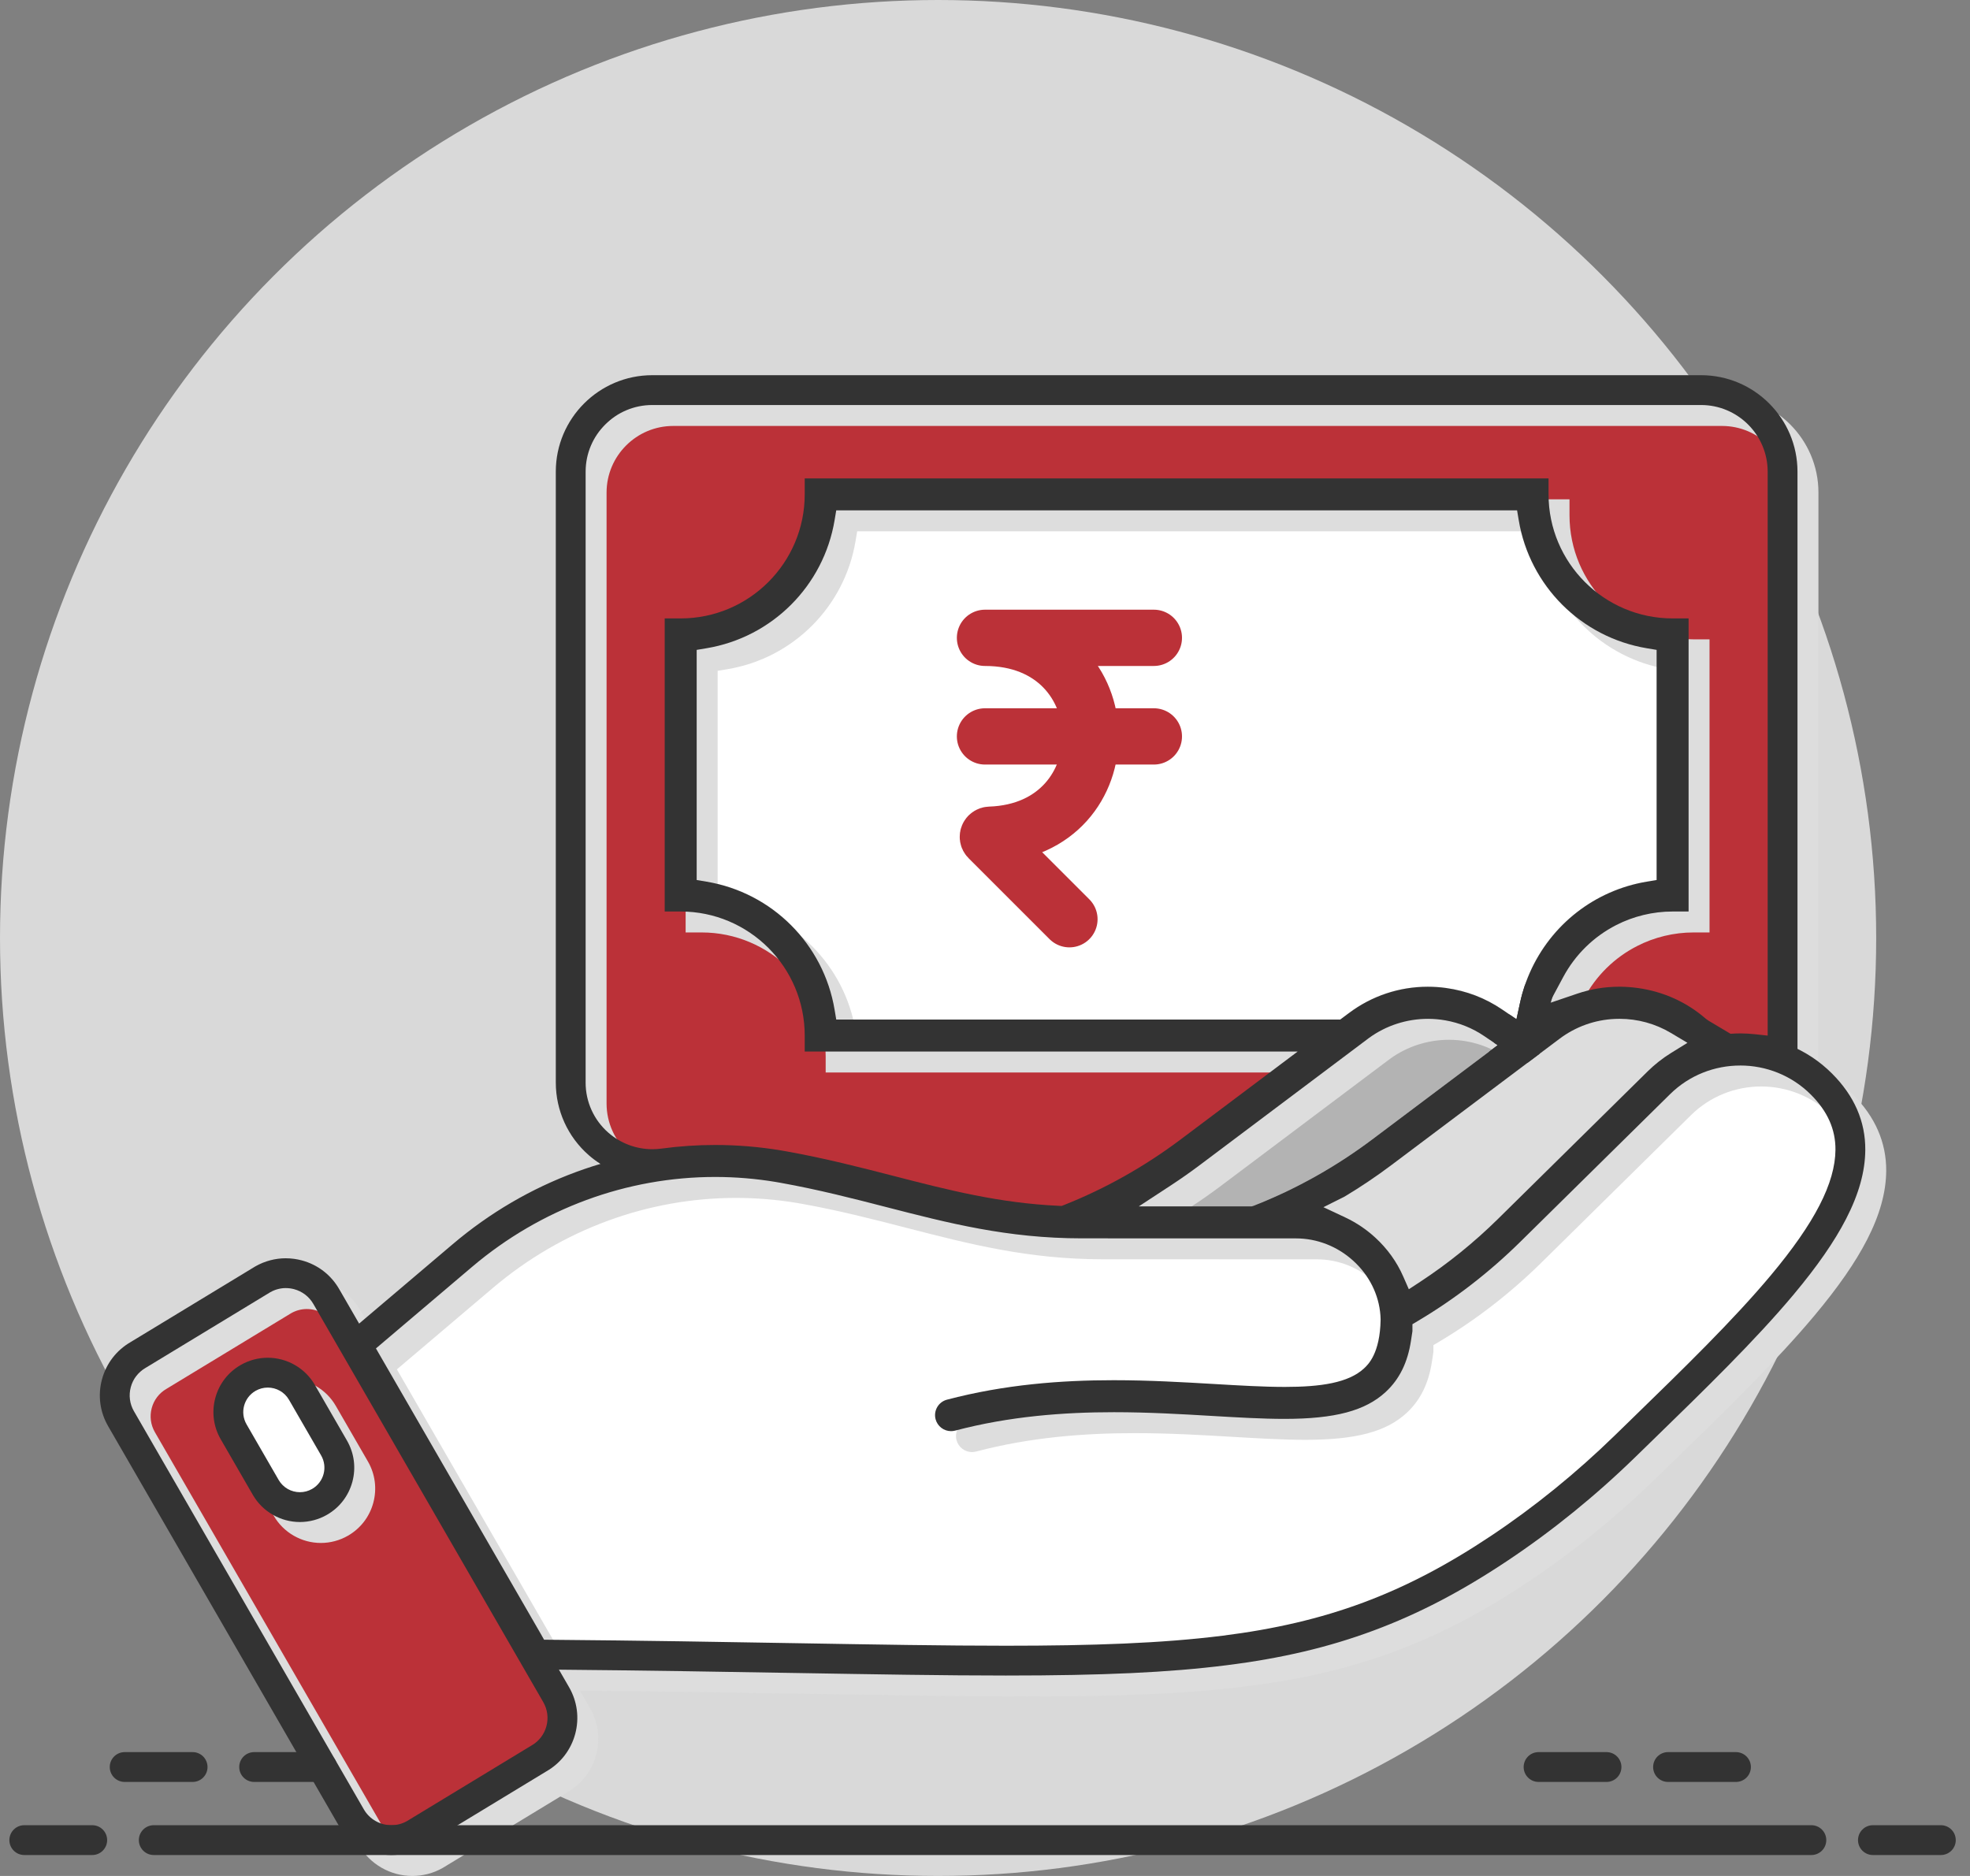 <svg width="105" height="100" viewBox="0 0 105 100" fill="none" xmlns="http://www.w3.org/2000/svg">
<rect x="0" y="0" width="105" height="100" fill="#808080" stroke="none"/>
<circle cx="50" cy="50" r="50" fill="#D9D9D9"/>
<path d="M56.414 65.073C53.127 64.923 50.37 64.212 47.452 63.46C45.664 62.999 43.817 62.523 41.767 62.155C41.683 62.14 41.597 62.125 41.512 62.111C40.389 61.924 39.246 61.829 38.115 61.829C37.197 61.829 36.272 61.891 35.364 62.015C35.169 62.041 34.97 62.055 34.773 62.055C33.717 62.055 32.698 61.673 31.904 60.98C30.96 60.155 30.419 58.964 30.419 57.711V25.141C30.419 22.744 32.369 20.795 34.765 20.795H90.665C93.061 20.795 95.01 22.744 95.01 25.141V56.09L93.44 55.92C93.219 55.896 92.996 55.883 92.777 55.882H92.753C92.549 55.882 92.343 55.892 92.141 55.912L91.408 55.983L90.927 55.423C89.939 54.337 88.643 53.656 87.177 53.453C86.92 53.417 86.661 53.398 86.405 53.394C86.372 53.394 86.339 53.393 86.307 53.393C85.629 53.393 84.962 53.503 84.325 53.719L80.918 54.877L82.619 51.706C83.337 50.37 84.428 49.299 85.776 48.607C86.812 48.075 87.978 47.793 89.148 47.793H89.206V33.759H89.148C85.065 33.759 81.742 30.437 81.742 26.353V26.296H43.687V26.353C43.687 30.437 40.364 33.759 36.28 33.759H36.223V47.793H36.28C40.364 47.793 43.687 51.116 43.687 55.199V55.257H71.548L63.403 61.378C61.42 62.866 59.267 64.076 57.001 64.974L56.718 65.086L56.413 65.073H56.414Z" fill="#BB3138"/>
<path d="M87.906 33.772C84.74 33.244 82.258 30.762 81.73 27.596L81.533 26.411H43.897L43.699 27.596C43.171 30.762 40.689 33.244 37.523 33.772L36.338 33.97V47.584L37.523 47.781C40.689 48.309 43.171 50.791 43.699 53.958L43.897 55.142H71.701L72.363 54.646C72.448 54.582 72.534 54.521 72.621 54.462C73.654 53.762 74.849 53.394 76.096 53.394C76.384 53.394 76.676 53.413 76.964 53.453C77.93 53.587 78.822 53.928 79.616 54.469L80.069 54.777L80.698 55.206L81.272 55.596L81.353 55.652L81.373 55.562L81.509 54.936L81.57 54.656L81.597 54.53L81.799 53.598C81.853 53.35 81.92 53.103 82 52.861C82.026 52.78 82.054 52.7 82.083 52.62C82.137 52.473 82.198 52.323 82.263 52.175C83.293 49.841 85.403 48.199 87.906 47.781L89.091 47.584V33.97L87.906 33.772ZM88.296 46.91L87.775 46.997C85.006 47.459 82.674 49.275 81.536 51.854C81.463 52.017 81.396 52.184 81.336 52.348C81.313 52.413 81.29 52.478 81.268 52.543C81.268 52.543 81.268 52.543 81.268 52.544C81.17 52.834 81.088 53.13 81.023 53.429L80.827 54.331L80.447 54.073L80.063 53.812C79.168 53.202 78.161 52.816 77.073 52.666C76.747 52.62 76.421 52.599 76.097 52.599C74.583 52.599 73.116 53.085 71.885 54.01L71.436 54.347H44.57L44.484 53.827C43.9 50.326 41.155 47.581 37.654 46.997L37.133 46.91V34.643L37.654 34.556C41.155 33.973 43.9 31.228 44.484 27.727L44.57 27.206H80.86L80.947 27.727C81.53 31.228 84.275 33.973 87.776 34.556L88.297 34.643V46.91H88.296Z" fill="white"/>
<path d="M88.296 34.643V46.91L87.775 46.997C85.006 47.459 82.674 49.275 81.536 51.854C81.463 52.017 81.396 52.184 81.336 52.348C81.313 52.413 81.29 52.478 81.268 52.543C81.268 52.543 81.268 52.543 81.268 52.544C81.17 52.834 81.088 53.13 81.023 53.429L80.827 54.331L80.447 54.073L80.063 53.812C79.168 53.202 78.161 52.816 77.073 52.666C76.747 52.62 76.421 52.598 76.097 52.598C74.583 52.598 73.116 53.085 71.886 54.01L71.436 54.347H44.571L44.484 53.827C43.9 50.326 41.155 47.581 37.654 46.997L37.133 46.91V34.643L37.654 34.556C41.155 33.973 43.9 31.228 44.484 27.727L44.571 27.206H80.86L80.947 27.727C81.531 31.228 84.275 33.973 87.776 34.556L88.297 34.643H88.296Z" fill="white"/>
<path d="M91.162 55.392L90.499 54.996L89.467 54.381C88.516 53.814 87.427 53.514 86.316 53.514C86.227 53.514 86.137 53.516 86.048 53.52C84.81 53.573 83.633 53.994 82.645 54.737L82.311 54.988L81.968 55.246L81.692 55.453L80.721 56.183L78.769 57.649L73.685 61.47C72.915 62.048 72.107 62.592 71.283 63.088L68.714 64.373L68.823 64.424L69.594 64.785L71.363 65.616C71.873 65.855 72.344 66.172 72.764 66.558C73.329 67.077 73.767 67.686 74.066 68.368L74.74 69.906L76.143 68.985C77.66 67.989 79.091 66.832 80.395 65.546L88.376 57.678C88.713 57.345 89.087 57.052 89.486 56.805L90.518 56.167L91.202 55.743L91.472 55.577L91.162 55.392ZM89.068 56.129C88.618 56.407 88.197 56.738 87.818 57.112L79.837 64.981C78.57 66.229 77.18 67.353 75.707 68.32L75.09 68.725L74.794 68.05C74.451 67.265 73.949 66.567 73.302 65.972C72.823 65.532 72.284 65.17 71.701 64.896L70.537 64.35L71.666 63.785C72.523 63.271 73.362 62.706 74.162 62.105L79.246 58.285L81.415 56.656L82.053 56.177L83.122 55.373C83.982 54.727 85.006 54.36 86.082 54.314C86.16 54.31 86.238 54.309 86.316 54.309C87.284 54.309 88.228 54.567 89.06 55.063L89.941 55.589L89.068 56.129Z" fill="#DDDDDD"/>
<path d="M89.941 55.589L89.068 56.128C88.618 56.407 88.197 56.738 87.818 57.112L79.837 64.981C78.57 66.229 77.18 67.353 75.707 68.32L75.09 68.725L74.794 68.049C74.451 67.265 73.949 66.567 73.302 65.972C72.823 65.532 72.284 65.17 71.701 64.896L70.537 64.35L71.666 63.785C72.523 63.271 73.362 62.706 74.162 62.105L79.247 58.285L81.415 56.656L82.053 56.177L83.122 55.373C83.982 54.727 85.006 54.36 86.082 54.314C86.16 54.31 86.238 54.309 86.316 54.309C87.284 54.309 88.228 54.567 89.06 55.063L89.941 55.589Z" fill="#DDDDDD"/>
<path d="M81.135 55.642L80.599 55.28L80.012 54.882L79.549 54.569C78.833 54.084 78.036 53.76 77.179 53.609C76.828 53.547 76.468 53.515 76.111 53.515C74.951 53.515 73.802 53.849 72.831 54.462C72.717 54.533 72.606 54.609 72.498 54.688C72.475 54.704 72.452 54.722 72.431 54.737L70.835 55.937L63.472 61.469C62.991 61.83 62.498 62.177 62.008 62.498L59.072 64.421L58.034 65.101H58.72L66.817 65.103L67.095 65.024L67.158 64.997C67.341 64.925 67.522 64.852 67.702 64.776C67.971 64.663 68.239 64.546 68.505 64.424C70.3 63.602 72.014 62.581 73.616 61.378L79.49 56.964L80.618 56.113L81.191 55.681L81.135 55.642ZM79.011 56.33L73.138 60.742C71.194 62.202 69.08 63.386 66.856 64.262L66.828 64.273L66.705 64.308L60.697 64.307L62.444 63.163C62.948 62.832 63.455 62.477 63.949 62.105L72.909 55.373C72.928 55.358 72.948 55.343 72.968 55.329C73.879 54.664 74.987 54.31 76.111 54.31C76.42 54.31 76.732 54.337 77.04 54.392C77.786 54.524 78.481 54.804 79.104 55.227L79.635 55.586L79.825 55.715L79.388 56.045L79.011 56.33Z" fill="#B3B3B3"/>
<path d="M79.825 55.715L79.388 56.045L79.011 56.33L73.138 60.742C71.194 62.202 69.08 63.386 66.856 64.262L66.828 64.273L66.705 64.308L60.698 64.307L62.444 63.163C62.948 62.832 63.455 62.477 63.949 62.105L72.909 55.373C72.928 55.358 72.948 55.343 72.968 55.329C73.879 54.664 74.987 54.31 76.111 54.31C76.42 54.31 76.732 54.337 77.04 54.392C77.786 54.524 78.481 54.804 79.104 55.227L79.635 55.586L79.825 55.715Z" fill="#B3B3B3"/>
<path d="M53.611 88.522C50.362 88.522 46.661 88.459 42.376 88.386H42.36C38.547 88.32 34.225 88.246 29.353 88.205L28.532 88.198L28.133 87.488L19.018 71.702L24.646 66.927C28.433 63.714 33.217 61.944 38.117 61.944C39.244 61.944 40.379 62.038 41.492 62.224C41.578 62.238 41.663 62.253 41.748 62.268C43.795 62.636 45.64 63.111 47.423 63.571C50.705 64.417 53.805 65.216 57.651 65.216C57.692 65.216 58.431 65.216 69.077 65.219C70.397 65.219 71.671 65.716 72.665 66.619C73.666 67.529 74.272 68.748 74.37 70.052L74.373 70.094C74.377 70.158 74.38 70.227 74.382 70.302L74.383 70.332V70.36C74.347 72.501 73.519 73.271 73.247 73.524C72.109 74.583 70.2 74.726 68.483 74.726C67.331 74.726 66.025 74.649 64.642 74.567C63.045 74.474 61.236 74.367 59.357 74.367C56.099 74.367 53.26 74.698 50.676 75.379C50.646 75.387 50.627 75.419 50.635 75.449C50.642 75.474 50.665 75.492 50.69 75.492C50.693 75.492 50.699 75.492 50.705 75.49C53.276 74.812 56.111 74.483 59.372 74.483C61.254 74.483 63.05 74.589 64.635 74.682C66.006 74.763 67.301 74.839 68.454 74.839C70.941 74.839 72.398 74.471 73.325 73.608C73.912 73.062 74.27 72.323 74.418 71.35L74.487 70.899V70.135L75.18 69.723C77.088 68.587 78.87 67.21 80.475 65.628L88.456 57.76C89.605 56.626 91.131 56.002 92.754 56.002C94.376 56.002 95.93 56.637 97.083 57.79C98.114 58.821 98.633 60 98.624 61.295C98.61 63.262 97.456 65.549 94.992 68.493C92.96 70.92 90.305 73.503 87.494 76.237L87.425 76.304C87.158 76.564 86.889 76.825 86.62 77.088C84.527 79.127 82.269 80.959 79.911 82.532C75.181 85.689 70.935 87.267 65.26 87.981C62.249 88.36 58.765 88.521 53.61 88.521L53.611 88.522Z" fill="white"/>
<path d="M20.861 98.089C19.973 98.089 19.146 97.613 18.704 96.848L6.45 75.623C6.118 75.048 6.03 74.379 6.202 73.737C6.373 73.097 6.784 72.562 7.359 72.229L7.368 72.224L13.999 68.199L14.02 68.187C14.391 67.978 14.811 67.867 15.235 67.867C15.453 67.867 15.671 67.896 15.882 67.953C16.522 68.125 17.058 68.536 17.389 69.11L28.36 88.112L28.382 88.136L28.462 88.288L28.488 88.334L29.644 90.336C29.976 90.911 30.064 91.58 29.892 92.221C29.72 92.862 29.309 93.397 28.735 93.729L28.726 93.734L22.093 97.76L22.072 97.772C21.704 97.979 21.286 98.089 20.862 98.089H20.861Z" fill="#BB3138"/>
<g style="mix-blend-mode:multiply">
<path d="M17.898 74.941C17.382 74.048 16.421 73.492 15.388 73.492C14.882 73.492 14.381 73.627 13.941 73.881C13.271 74.268 12.791 74.892 12.591 75.64C12.391 76.387 12.494 77.168 12.88 77.838L14.591 80.801C15.107 81.694 16.069 82.249 17.101 82.249C17.608 82.249 18.108 82.115 18.548 81.861C19.218 81.474 19.698 80.85 19.898 80.102C20.098 79.355 19.996 78.574 19.609 77.904L17.898 74.941ZM17.754 80.484C17.548 80.603 17.323 80.66 17.102 80.66C16.65 80.66 16.211 80.425 15.968 80.006L14.258 77.043C13.897 76.418 14.111 75.618 14.736 75.258C14.942 75.139 15.167 75.082 15.388 75.082C15.84 75.082 16.279 75.317 16.521 75.736L18.232 78.699C18.593 79.325 18.379 80.124 17.754 80.484Z" fill="#DDDDDD"/>
</g>
<path d="M15.985 80.338C15.236 80.338 14.538 79.936 14.164 79.287L12.453 76.324C12.172 75.838 12.098 75.271 12.243 74.729C12.388 74.187 12.736 73.733 13.222 73.453C13.541 73.268 13.904 73.171 14.272 73.171C15.021 73.171 15.719 73.573 16.093 74.222L17.804 77.185C18.383 78.189 18.038 79.477 17.035 80.057C16.716 80.241 16.352 80.338 15.985 80.338Z" fill="white"/>
<g style="mix-blend-mode:multiply">
<path d="M98.762 58.345C98.22 57.803 97.603 57.362 96.922 57.029V26.257C96.922 23.422 94.616 21.116 91.781 21.116H35.881C33.046 21.116 30.74 23.422 30.74 26.257V58.827C30.74 60.31 31.381 61.72 32.498 62.695C32.694 62.867 32.903 63.022 33.12 63.16C32.685 63.29 32.254 63.433 31.826 63.591C29.427 64.475 27.214 65.769 25.248 67.438L20.258 71.672L19.194 69.829C18.756 69.072 18.049 68.529 17.204 68.302C16.926 68.228 16.639 68.189 16.351 68.189C15.791 68.189 15.236 68.335 14.745 68.612L14.737 68.616L14.714 68.629L14.692 68.643L8.081 72.655L8.078 72.657C7.318 73.096 6.776 73.804 6.55 74.65C6.323 75.497 6.44 76.38 6.878 77.137L19.132 98.362C19.715 99.372 20.806 100 21.977 100C22.537 100 23.091 99.855 23.578 99.582L23.585 99.577L23.61 99.564L23.633 99.549L30.244 95.536L30.248 95.534C31.006 95.096 31.548 94.389 31.774 93.543C32.001 92.698 31.885 91.815 31.448 91.056L30.908 90.121C35.595 90.163 39.768 90.234 43.464 90.297H43.472H43.477C47.766 90.37 51.471 90.433 54.725 90.433C59.915 90.433 63.429 90.27 66.474 89.887C69.436 89.514 71.932 88.925 74.331 88.033C76.731 87.141 78.999 85.958 81.468 84.31C83.866 82.71 86.162 80.847 88.29 78.774C88.555 78.516 88.819 78.259 89.081 78.004L89.105 77.98L89.163 77.924C91.99 75.175 94.659 72.578 96.717 70.119C97.973 68.618 98.886 67.302 99.507 66.097C100.19 64.77 100.525 63.567 100.534 62.417C100.544 60.902 99.948 59.532 98.76 58.344L98.762 58.345ZM74.025 56.489C74.045 56.475 74.065 56.46 74.084 56.446C74.995 55.781 76.104 55.427 77.227 55.427C77.537 55.427 77.848 55.453 78.156 55.508C78.902 55.64 79.597 55.921 80.22 56.343L80.751 56.703L80.942 56.832L80.504 57.162L80.127 57.446L74.254 61.859C72.311 63.319 70.197 64.503 67.972 65.378L67.945 65.39L67.822 65.425L61.814 65.424L63.56 64.28C64.065 63.949 64.571 63.593 65.066 63.221L74.025 56.489ZM72.782 64.902C73.639 64.388 74.479 63.823 75.278 63.222L80.363 59.401L82.531 57.772L83.169 57.293L84.239 56.489C85.098 55.843 86.122 55.477 87.198 55.43C87.277 55.427 87.354 55.425 87.432 55.425C88.401 55.425 89.345 55.684 90.176 56.18L91.057 56.706L90.184 57.245C89.734 57.523 89.313 57.854 88.934 58.229L80.953 66.097C79.686 67.345 78.297 68.469 76.823 69.437L76.207 69.842L75.911 69.166C75.567 68.382 75.065 67.683 74.419 67.089C73.939 66.648 73.4 66.286 72.817 66.012L71.653 65.466L72.782 64.902ZM82.453 53.465C82.429 53.529 82.406 53.594 82.384 53.659C82.384 53.659 82.384 53.66 82.384 53.66C82.287 53.95 82.204 54.247 82.139 54.545L81.943 55.448L81.564 55.19L81.18 54.928C80.284 54.318 79.278 53.933 78.19 53.782C77.863 53.737 77.537 53.715 77.213 53.715C75.7 53.715 74.233 54.202 73.002 55.127L72.553 55.464H45.687L45.6 54.943C45.016 51.442 42.272 48.697 38.771 48.114L38.25 48.027V35.759L38.771 35.672C42.272 35.089 45.016 32.344 45.6 28.843L45.687 28.323H81.976L82.063 28.843C82.647 32.344 85.391 35.089 88.892 35.672L89.413 35.759V48.027L88.892 48.114C86.123 48.575 83.791 50.391 82.652 52.971C82.58 53.134 82.513 53.3 82.453 53.465H82.453ZM32.33 58.827V26.257C32.33 24.299 33.923 22.706 35.881 22.706H91.781C93.739 22.706 95.332 24.299 95.332 26.257V56.321L94.642 56.246C94.393 56.219 94.142 56.205 93.896 56.204H93.87C93.697 56.204 93.524 56.21 93.351 56.222L92.091 55.471L92.091 55.47C91.06 54.555 89.799 53.976 88.402 53.782C88.113 53.742 87.82 53.72 87.532 53.716C87.495 53.716 87.459 53.715 87.423 53.715C86.658 53.715 85.906 53.839 85.186 54.083L83.77 54.564C83.796 54.472 83.822 54.381 83.85 54.291C83.85 54.29 83.85 54.29 83.85 54.289L84.436 53.199C85.076 52.006 86.051 51.048 87.255 50.431C88.179 49.956 89.22 49.705 90.265 49.705H91.117V34.081H90.265C86.619 34.081 83.654 31.115 83.654 27.47V26.618H44.008V27.47C44.008 31.115 41.042 34.081 37.396 34.081H36.544V49.705H37.396C41.042 49.705 44.008 52.671 44.008 56.316V57.169H70.283L64.041 61.859C62.116 63.305 60.024 64.48 57.824 65.352L57.7 65.401L57.566 65.395C54.362 65.249 51.644 64.548 48.766 63.807C46.965 63.343 45.104 62.863 43.024 62.489C42.936 62.473 42.847 62.458 42.758 62.443C41.587 62.248 40.408 62.15 39.231 62.15C38.275 62.15 37.32 62.215 36.372 62.343C36.211 62.365 36.05 62.376 35.889 62.376C35.031 62.376 34.196 62.068 33.543 61.497C32.772 60.824 32.33 59.851 32.33 58.827H32.33ZM30.24 93.132C30.123 93.568 29.844 93.932 29.454 94.158L29.441 94.165L22.809 98.191L22.8 98.196C22.541 98.341 22.258 98.411 21.978 98.411C21.393 98.411 20.821 98.107 20.509 97.567L8.255 76.342C8.03 75.952 7.97 75.496 8.087 75.06C8.203 74.625 8.482 74.26 8.874 74.034L8.887 74.026L15.518 70.002L15.527 69.997C15.783 69.853 16.066 69.779 16.352 69.779C16.5 69.779 16.648 69.798 16.793 69.837C17.229 69.954 17.593 70.233 17.819 70.624L19.34 73.26L28.832 89.7L28.843 89.712L28.881 89.785C28.886 89.794 28.892 89.804 28.897 89.813L28.918 89.849L30.073 91.85C30.298 92.241 30.358 92.696 30.241 93.132L30.24 93.132ZM95.499 69.099C93.493 71.496 90.852 74.065 88.056 76.785L87.999 76.841C87.727 77.104 87.455 77.369 87.182 77.635C85.124 79.641 82.905 81.442 80.587 82.988C75.967 86.07 71.821 87.612 66.277 88.309C63.045 88.715 59.34 88.843 54.727 88.843C51.484 88.843 47.794 88.78 43.501 88.707C39.682 88.641 35.356 88.568 30.476 88.526L30.115 88.523L29.94 88.211L21.154 72.995L26.276 68.65C29.954 65.529 34.544 63.855 39.233 63.856C40.312 63.856 41.398 63.945 42.478 64.125C42.559 64.138 42.642 64.153 42.723 64.167C44.741 64.529 46.571 65.001 48.341 65.458C51.673 66.317 54.82 67.127 58.767 67.127C58.808 67.127 59.547 67.127 70.193 67.13C71.315 67.13 72.399 67.554 73.246 68.324C74.096 69.096 74.61 70.128 74.693 71.228L74.695 71.265C74.699 71.318 74.702 71.375 74.703 71.438V71.451V71.464C74.673 73.266 74.032 73.863 73.821 74.059C72.992 74.83 71.514 75.047 69.599 75.047C68.472 75.047 67.192 74.972 65.805 74.891C64.172 74.795 62.377 74.689 60.473 74.689C57.688 74.689 54.671 74.915 51.59 75.727C51.135 75.847 50.863 76.314 50.983 76.769C51.082 77.143 51.42 77.404 51.806 77.404C51.879 77.404 51.953 77.395 52.025 77.376C54.931 76.61 57.812 76.395 60.489 76.395C62.347 76.395 64.106 76.499 65.705 76.593C67.089 76.674 68.395 76.751 69.571 76.751C72.277 76.751 73.896 76.32 74.983 75.308C75.707 74.634 76.145 73.744 76.321 72.587L76.399 72.076V71.705L76.704 71.523C78.667 70.355 80.5 68.938 82.15 67.311L90.131 59.443C91.164 58.424 92.517 57.915 93.871 57.915C95.224 57.915 96.601 58.434 97.637 59.47C98.525 60.357 98.952 61.318 98.945 62.407C98.933 64.179 97.838 66.306 95.499 69.1L95.499 69.099Z" fill="#DDDDDD"/>
</g>
<path d="M90.664 20H34.765C31.93 20 29.624 22.306 29.624 25.141V57.711C29.624 59.194 30.265 60.603 31.381 61.578C31.578 61.75 31.786 61.906 32.004 62.044C32.346 62.262 32.713 62.438 33.096 62.57C33.631 62.753 34.198 62.85 34.773 62.85C35.005 62.85 35.241 62.834 35.471 62.802C36.344 62.684 37.233 62.624 38.115 62.624C39.203 62.624 40.301 62.715 41.381 62.895C41.461 62.908 41.544 62.923 41.628 62.938C43.648 63.3 45.48 63.773 47.252 64.229C49.952 64.925 52.513 65.586 55.498 65.813C55.787 65.835 56.08 65.853 56.378 65.867L56.511 65.873L56.852 65.889L57.17 65.763L57.294 65.714C57.689 65.557 58.08 65.391 58.468 65.216C58.552 65.179 58.636 65.14 58.72 65.101C59.182 64.888 59.639 64.661 60.09 64.421C61.407 63.724 62.674 62.919 63.88 62.014L70.122 57.323L71.966 55.937H71.966L72.391 55.618L72.84 55.281L73.929 54.462H44.448C44.096 50.528 40.952 47.384 37.018 47.032V34.522C40.952 34.169 44.096 31.026 44.448 27.091H80.98C81.333 31.026 84.476 34.169 88.411 34.522V47.032C87.366 47.127 86.342 47.422 85.412 47.9C83.921 48.666 82.712 49.852 81.918 51.33L81.267 52.543C81.267 52.543 81.267 52.543 81.267 52.544C81.17 52.834 81.087 53.13 81.023 53.429L80.827 54.331L80.447 54.073L80.39 54.178L80.069 54.777L80.012 54.882L79.69 55.482L79.635 55.586L79.825 55.716L79.388 56.045L79.263 56.279L79.276 56.274L80.329 55.916L81.135 55.642L81.272 55.596L81.373 55.562L81.692 55.453L82.079 55.322L82.251 55.264L83.084 54.981L84.581 54.472C85.135 54.284 85.716 54.188 86.307 54.188C86.335 54.188 86.363 54.189 86.391 54.189H86.394C86.617 54.192 86.843 54.209 87.068 54.24C88.238 54.403 89.286 54.915 90.116 55.728C90.189 55.799 90.261 55.873 90.331 55.95L90.518 56.167L90.536 56.188L90.683 56.359L91.043 56.777L91.074 56.814L91.895 56.734L92.217 56.703C92.394 56.686 92.574 56.677 92.752 56.677H92.776C92.966 56.678 93.161 56.689 93.354 56.71L94.044 56.785L95.805 56.975V25.141C95.805 22.306 93.499 20 90.664 20ZM31.214 57.711V25.141C31.214 23.183 32.807 21.59 34.765 21.59H90.664C92.623 21.59 94.216 23.183 94.216 25.141V55.204L93.525 55.129C93.277 55.102 93.026 55.088 92.779 55.087H92.754C92.581 55.087 92.407 55.094 92.235 55.106C92.177 55.11 92.121 55.115 92.064 55.12L91.742 55.152L91.523 54.897C91.349 54.705 91.166 54.525 90.976 54.355L90.975 54.355L90.974 54.354C89.944 53.439 88.683 52.859 87.286 52.666C86.996 52.626 86.703 52.603 86.415 52.599C86.379 52.599 86.343 52.598 86.307 52.598C85.541 52.598 84.789 52.722 84.069 52.967L82.654 53.447L82.572 53.475L82.734 53.175C82.734 53.175 82.734 53.173 82.734 53.172L83.319 52.082C83.96 50.889 84.935 49.932 86.139 49.314C87.063 48.84 88.104 48.589 89.148 48.589H90.001V32.965H89.148C85.503 32.965 82.537 29.999 82.537 26.354V25.501H42.891V26.354C42.891 29.999 39.926 32.965 36.28 32.965H35.428V48.589H36.28C39.926 48.589 42.891 51.554 42.891 55.2V56.052H69.167L62.925 60.742C60.999 62.188 58.907 63.364 56.708 64.236L56.584 64.284L56.45 64.278C53.246 64.133 50.528 63.432 47.65 62.69C45.848 62.226 43.987 61.746 41.907 61.373C41.819 61.357 41.73 61.342 41.642 61.327C40.471 61.131 39.292 61.034 38.114 61.034C37.159 61.034 36.204 61.098 35.256 61.227C35.095 61.249 34.934 61.26 34.773 61.26C33.914 61.26 33.08 60.951 32.427 60.38C31.655 59.708 31.213 58.734 31.213 57.711H31.214Z" fill="#333333"/>
<path d="M88.558 33.075L88.037 32.988C85.206 32.516 82.986 30.297 82.514 27.465L82.428 26.945L82.206 25.616H43.223L43.002 26.945L42.915 27.465C42.443 30.297 40.224 32.516 37.392 32.988L36.871 33.075L35.543 33.296V48.257L36.872 48.479L37.392 48.566C40.224 49.038 42.443 51.257 42.915 54.088L43.002 54.609L43.223 55.937H71.967L72.391 55.619L72.84 55.281C73.792 54.566 74.918 54.188 76.096 54.188C76.348 54.188 76.603 54.206 76.855 54.241C77.698 54.357 78.477 54.655 79.168 55.126L79.691 55.482L79.932 55.646L80.026 55.711L80.329 55.916L80.618 56.113L80.721 56.183L81.312 56.586L81.415 56.656L82.053 56.177L82.092 55.998L82.218 55.416L82.251 55.264L82.311 54.988L82.38 54.669L82.448 54.357L82.564 53.825L82.576 53.767C82.6 53.66 82.625 53.553 82.654 53.448C82.679 53.356 82.705 53.265 82.734 53.175C82.734 53.174 82.734 53.173 82.734 53.173C82.764 53.079 82.795 52.987 82.829 52.895V52.894L82.83 52.893C82.878 52.761 82.931 52.628 82.989 52.497C83.911 50.408 85.798 48.939 88.037 48.566L88.558 48.479L89.886 48.257V33.296L88.558 33.075H88.558ZM81.336 52.348C81.313 52.413 81.29 52.478 81.268 52.543C81.268 52.543 81.268 52.543 81.268 52.544C81.17 52.834 81.088 53.13 81.023 53.429L80.827 54.332L80.447 54.073L80.064 53.812C79.168 53.202 78.161 52.816 77.073 52.666C76.747 52.62 76.421 52.599 76.097 52.599C74.583 52.599 73.116 53.085 71.886 54.01L71.436 54.347H44.571L44.484 53.827C43.9 50.326 41.155 47.581 37.654 46.997L37.133 46.91V34.643L37.654 34.556C41.155 33.973 43.9 31.228 44.484 27.727L44.571 27.206H80.86L80.947 27.727C81.531 31.228 84.275 33.973 87.776 34.556L88.297 34.643V46.91L87.776 46.997C85.007 47.459 82.674 49.275 81.536 51.854C81.464 52.018 81.397 52.184 81.337 52.348H81.336Z" fill="#333333"/>
<path d="M92.419 55.216L92.235 55.106L90.975 54.355L90.974 54.354L90.755 54.224L89.874 53.698C88.801 53.057 87.57 52.719 86.316 52.719C86.216 52.719 86.114 52.721 86.014 52.725C84.776 52.779 83.594 53.157 82.564 53.825C82.428 53.912 82.296 54.004 82.167 54.102L81.597 54.53L81.314 54.742L81.271 54.775L80.698 55.206L80.599 55.28L80.026 55.71L79.276 56.274L78.291 57.014L73.207 60.834C72.467 61.39 71.691 61.914 70.9 62.391L69.826 62.927L66.891 64.395L66.952 64.423L67.702 64.776L68.646 65.219L68.661 65.225L69.861 65.789L71.025 66.335C71.462 66.54 71.866 66.812 72.226 67.143C72.709 67.587 73.084 68.107 73.338 68.688L73.634 69.363L74.347 70.99L74.389 71.087L74.466 71.037L75.963 70.054L76.58 69.649C78.14 68.625 79.612 67.435 80.953 66.113L88.934 58.244C89.229 57.953 89.555 57.697 89.904 57.481L90.777 56.941L91.043 56.777L92.264 56.022L92.48 55.888L93.004 55.565L92.419 55.216ZM79.246 58.285L81.415 56.656L82.052 56.177L83.122 55.373C83.982 54.727 85.005 54.36 86.082 54.314C86.16 54.31 86.238 54.309 86.316 54.309C87.284 54.309 88.228 54.567 89.06 55.063L89.941 55.589L89.068 56.129C88.618 56.407 88.197 56.738 87.818 57.112L79.837 64.981C78.57 66.229 77.18 67.353 75.707 68.32L75.09 68.725L74.794 68.05C74.451 67.265 73.949 66.567 73.302 65.972C72.823 65.532 72.284 65.17 71.701 64.896L70.537 64.35L71.666 63.785C72.523 63.271 73.362 62.706 74.162 62.105L79.246 58.285Z" fill="#333333"/>
<path d="M82.218 55.416L82.079 55.322L81.968 55.246L81.509 54.935L81.271 54.774L81.254 54.763L81.052 54.626L80.717 54.399L80.39 54.177L79.996 53.91C79.186 53.362 78.285 52.997 77.317 52.826C76.921 52.756 76.515 52.72 76.111 52.72C74.649 52.72 73.2 53.191 72.03 54.045C72.003 54.065 71.978 54.084 71.953 54.103L71.474 54.462L70.569 55.142L70.416 55.257L69.511 55.937L62.994 60.834C62.527 61.185 62.049 61.521 61.572 61.833L59.826 62.977L57.622 64.421L56.614 65.082L56.449 65.19L55.498 65.813L55.371 65.896L60.697 65.897L66.705 65.898H66.928L67.143 65.837L67.266 65.802L67.362 65.774L67.455 65.734L67.461 65.732C67.864 65.573 68.265 65.404 68.661 65.225C68.666 65.223 68.671 65.221 68.676 65.218C68.985 65.08 69.29 64.936 69.594 64.785C69.772 64.698 69.949 64.608 70.125 64.516C71.506 63.796 72.834 62.959 74.093 62.014L79.966 57.6L79.968 57.6L79.969 57.599L80.783 56.985L81.312 56.586L82.092 55.997L82.558 55.646L82.218 55.416ZM79.011 56.329L73.138 60.742C71.194 62.202 69.08 63.386 66.856 64.261L66.828 64.273L66.705 64.308L60.698 64.307L62.444 63.163C62.948 62.832 63.455 62.476 63.949 62.105L72.909 55.373C72.928 55.358 72.948 55.343 72.968 55.329C73.879 54.664 74.987 54.31 76.111 54.31C76.42 54.31 76.732 54.337 77.04 54.392C77.786 54.524 78.481 54.804 79.104 55.227L79.635 55.586L79.825 55.715L79.388 56.045L79.011 56.329Z" fill="#333333"/>
<path d="M92.754 56.798C94.12 56.798 95.485 57.316 96.521 58.352C97.408 59.24 97.836 60.201 97.829 61.29C97.816 63.062 96.721 65.189 94.383 67.983C92.376 70.38 89.735 72.949 86.939 75.669L86.882 75.725C86.611 75.988 86.338 76.253 86.065 76.519C84.007 78.525 81.788 80.325 79.47 81.871C74.85 84.954 70.704 86.495 65.161 87.193C61.928 87.599 58.223 87.727 53.61 87.727C50.368 87.727 46.677 87.664 42.384 87.591C38.565 87.525 34.239 87.451 29.36 87.41L28.999 87.407L28.823 87.095L20.038 71.879L25.16 67.533C28.837 64.413 33.427 62.739 38.116 62.739C39.195 62.739 40.281 62.828 41.361 63.008C41.442 63.022 41.524 63.036 41.605 63.051C43.623 63.413 45.453 63.885 47.224 64.341C50.556 65.2 53.703 66.011 57.65 66.011C57.691 66.011 58.43 66.011 69.076 66.014C70.198 66.014 71.282 66.438 72.129 67.208C72.979 67.98 73.493 69.011 73.576 70.112L73.578 70.149C73.582 70.202 73.585 70.259 73.586 70.322V70.335V70.348C73.556 72.15 72.915 72.746 72.704 72.942C71.875 73.714 70.397 73.931 68.482 73.931C67.354 73.931 66.075 73.856 64.688 73.774C63.055 73.679 61.26 73.573 59.356 73.573C56.571 73.573 53.554 73.799 50.473 74.611C50.018 74.731 49.746 75.198 49.866 75.653C49.965 76.027 50.303 76.288 50.689 76.288C50.762 76.288 50.836 76.279 50.907 76.26C53.814 75.494 56.695 75.279 59.371 75.279C61.23 75.279 62.989 75.383 64.588 75.477C65.972 75.558 67.277 75.635 68.454 75.635C71.16 75.635 72.778 75.203 73.866 74.191C74.59 73.518 75.028 72.628 75.204 71.471L75.282 70.96V70.588L75.586 70.407C77.55 69.239 79.383 67.822 81.033 66.195L89.013 58.327C90.047 57.307 91.4 56.799 92.753 56.799L92.754 56.798ZM92.754 55.208C91.864 55.208 90.996 55.375 90.174 55.703C89.321 56.044 88.555 56.546 87.898 57.194L79.918 65.062C78.416 66.542 76.756 67.838 74.979 68.916C74.684 67.823 74.072 66.823 73.199 66.03C72.059 64.994 70.595 64.423 69.077 64.423C58.73 64.421 57.731 64.42 57.651 64.42C53.906 64.42 50.853 63.634 47.621 62.801C45.824 62.338 43.965 61.858 41.888 61.486C41.8 61.47 41.711 61.454 41.623 61.44C40.467 61.247 39.288 61.149 38.117 61.149C35.587 61.149 33.094 61.594 30.709 62.473C28.311 63.357 26.098 64.652 24.132 66.32L19.01 70.666L17.998 71.524L18.662 72.674L27.443 87.882L27.614 88.186L28.065 88.988L28.986 88.996L29.347 88.999C34.216 89.041 38.537 89.115 42.349 89.18H42.358H42.363C46.652 89.253 50.357 89.316 53.611 89.316C58.801 89.316 62.315 89.153 65.36 88.769C68.322 88.397 70.818 87.808 73.217 86.915C75.616 86.023 77.884 84.84 80.353 83.193C82.753 81.592 85.048 79.729 87.176 77.656C87.44 77.398 87.705 77.142 87.967 76.886L87.991 76.862L88.048 76.807C90.875 74.057 93.544 71.461 95.603 69.002C96.859 67.5 97.772 66.184 98.392 64.98C99.076 63.653 99.411 62.449 99.419 61.3C99.43 59.784 98.833 58.414 97.646 57.227C96.988 56.568 96.218 56.059 95.357 55.711C94.528 55.376 93.653 55.206 92.755 55.206L92.754 55.208Z" fill="#333333"/>
<path d="M15.235 68.663C15.382 68.663 15.53 68.682 15.676 68.721C16.111 68.838 16.476 69.117 16.701 69.508L18.223 72.144L27.715 88.584L27.725 88.596L27.764 88.669C27.769 88.678 27.774 88.688 27.78 88.697L27.801 88.733L28.956 90.734C29.181 91.125 29.241 91.58 29.124 92.015C29.007 92.451 28.728 92.816 28.337 93.041L28.324 93.048L21.693 97.074L21.684 97.079C21.424 97.225 21.142 97.294 20.862 97.294C20.276 97.294 19.705 96.99 19.393 96.451L7.139 75.226C6.913 74.835 6.854 74.38 6.971 73.943C7.087 73.508 7.366 73.144 7.757 72.917L7.77 72.91L14.402 68.885L14.411 68.88C14.666 68.736 14.95 68.662 15.236 68.662L15.235 68.663ZM15.235 67.073C14.675 67.073 14.12 67.219 13.629 67.495L13.621 67.5L13.598 67.513L13.576 67.526L6.965 71.539L6.962 71.541C6.202 71.98 5.66 72.688 5.434 73.534C5.207 74.38 5.324 75.263 5.762 76.021L18.016 97.245C18.599 98.256 19.69 98.883 20.861 98.883C21.421 98.883 21.975 98.739 22.462 98.465L22.47 98.461L22.494 98.447L22.517 98.433L29.128 94.42L29.132 94.418C29.89 93.98 30.432 93.272 30.659 92.427C30.885 91.581 30.769 90.698 30.332 89.94L29.176 87.938L29.176 87.937L29.174 87.935L29.156 87.903L29.132 87.858L29.038 87.678L29.005 87.642L19.599 71.35L18.077 68.714C17.639 67.956 16.932 67.413 16.087 67.187C15.809 67.112 15.521 67.074 15.234 67.074L15.235 67.073Z" fill="#333333"/>
<path d="M14.272 73.966C14.723 73.966 15.163 74.2 15.405 74.62L17.116 77.583C17.477 78.208 17.262 79.007 16.637 79.368C16.432 79.486 16.207 79.543 15.985 79.543C15.534 79.543 15.094 79.309 14.852 78.89L13.141 75.926C12.78 75.301 12.995 74.502 13.62 74.141C13.825 74.023 14.05 73.966 14.272 73.966ZM14.272 72.376C13.765 72.376 13.265 72.51 12.825 72.764C12.155 73.151 11.675 73.776 11.475 74.523C11.275 75.27 11.377 76.051 11.764 76.721L13.475 79.684C13.991 80.578 14.953 81.133 15.985 81.133C16.491 81.133 16.992 80.999 17.432 80.745C18.102 80.358 18.581 79.733 18.782 78.986C18.982 78.239 18.879 77.458 18.492 76.788L16.782 73.825C16.266 72.931 15.304 72.376 14.272 72.376Z" fill="#333333"/>
<path d="M97.34 98.089C97.34 98.528 96.984 98.884 96.545 98.884H8.195C7.757 98.884 7.4 98.528 7.4 98.089C7.4 97.65 7.757 97.294 8.195 97.294H96.545C96.984 97.294 97.34 97.65 97.34 98.089Z" fill="#333333"/>
<path d="M4.916 98.884H1.295C0.856 98.884 0.5 98.528 0.5 98.089C0.5 97.65 0.856 97.294 1.295 97.294H4.916C5.355 97.294 5.711 97.65 5.711 98.089C5.711 98.528 5.355 98.884 4.916 98.884Z" fill="#333333"/>
<path d="M17.166 94.988H13.546C13.107 94.988 12.751 94.632 12.751 94.193C12.751 93.754 13.107 93.398 13.546 93.398H17.166C17.606 93.398 17.961 93.754 17.961 94.193C17.961 94.632 17.606 94.988 17.166 94.988Z" fill="#333333"/>
<path d="M10.266 94.988H6.645C6.206 94.988 5.85 94.632 5.85 94.193C5.85 93.754 6.206 93.398 6.645 93.398H10.266C10.705 93.398 11.061 93.754 11.061 94.193C11.061 94.632 10.705 94.988 10.266 94.988Z" fill="#333333"/>
<path d="M85.626 94.988H82.005C81.566 94.988 81.21 94.632 81.21 94.193C81.21 93.754 81.566 93.398 82.005 93.398H85.626C86.065 93.398 86.421 93.754 86.421 94.193C86.421 94.632 86.065 94.988 85.626 94.988Z" fill="#333333"/>
<path d="M92.526 94.988H88.906C88.466 94.988 88.111 94.632 88.111 94.193C88.111 93.754 88.466 93.398 88.906 93.398H92.526C92.965 93.398 93.321 93.754 93.321 94.193C93.321 94.632 92.965 94.988 92.526 94.988Z" fill="#333333"/>
<path d="M103.446 98.884H99.826C99.387 98.884 99.031 98.528 99.031 98.089C99.031 97.65 99.387 97.294 99.826 97.294H103.446C103.885 97.294 104.241 97.65 104.241 98.089C104.241 98.528 103.885 98.884 103.446 98.884Z" fill="#333333"/>
<path d="M57 49L52.683 44.683C52.615 44.615 52.668 44.499 52.763 44.496C59.999 44.253 59.911 34 52.5 34H61.5" stroke="#BB3138" stroke-width="3" stroke-linecap="round" stroke-linejoin="round"/>
<path d="M52.5 39.255H61.5" stroke="#BB3138" stroke-width="3" stroke-linecap="round" stroke-linejoin="round"/>
</svg>
